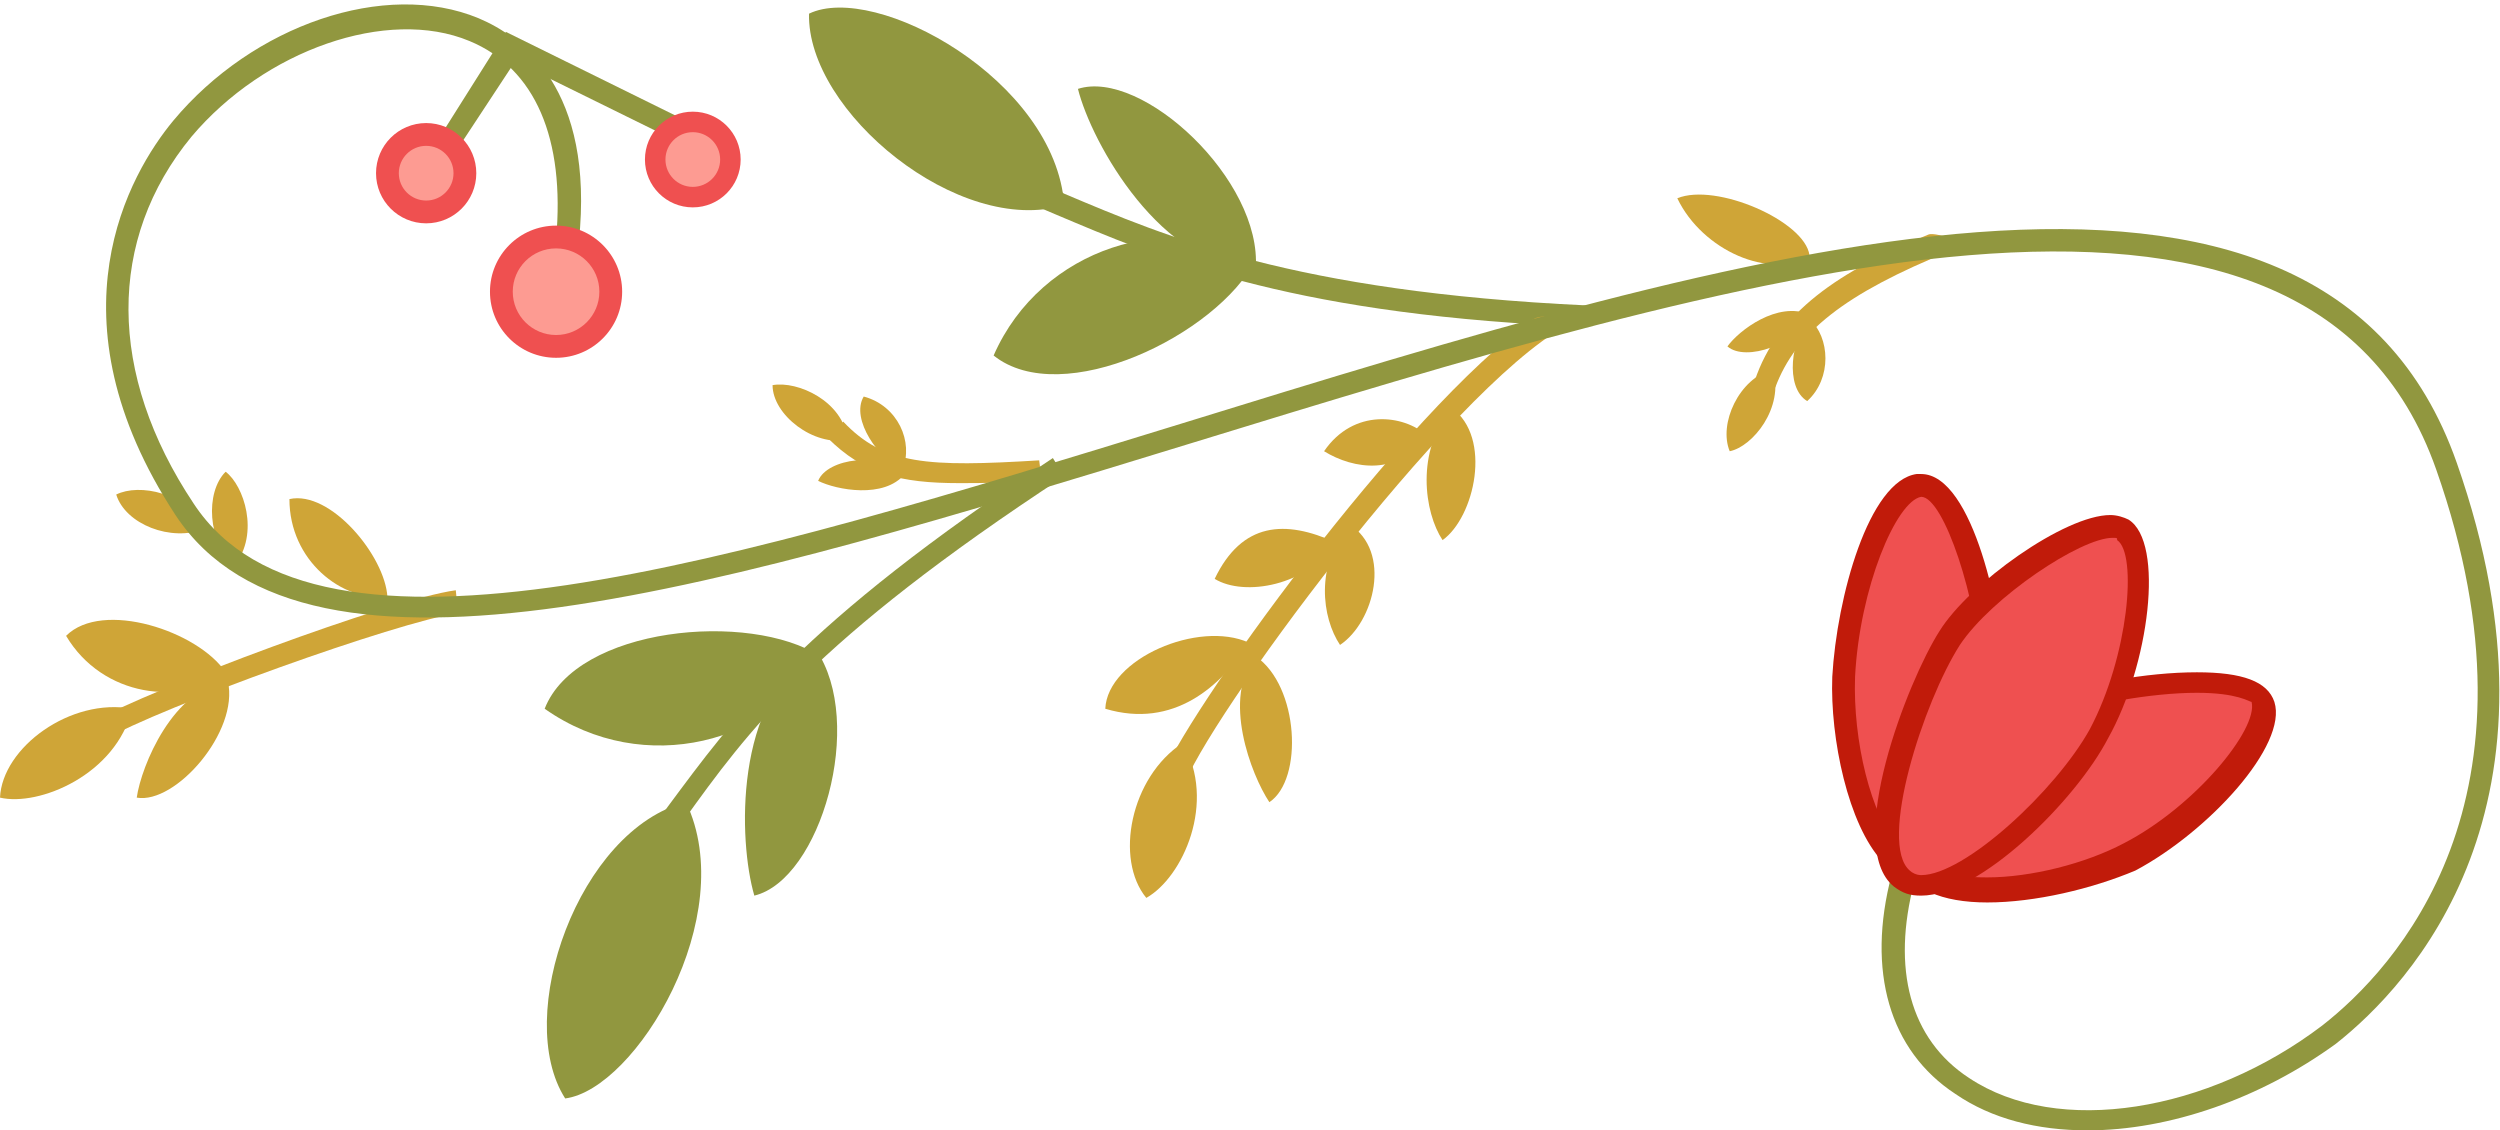 <?xml version="1.0" encoding="utf-8"?>
<!-- Generator: Adobe Illustrator 18.0.0, SVG Export Plug-In . SVG Version: 6.00 Build 0)  -->
<!DOCTYPE svg PUBLIC "-//W3C//DTD SVG 1.1//EN" "http://www.w3.org/Graphics/SVG/1.1/DTD/svg11.dtd">
<svg version="1.1" id="Layer_1" xmlns="http://www.w3.org/2000/svg" xmlns:xlink="http://www.w3.org/1999/xlink" x="0px" y="0px"
	 viewBox="0 0 109.7 49.6" enable-background="new 0 0 109.7 49.6" xml:space="preserve">
<g>
	<g>
		<path fill="#91973F" d="M35.5,0.6c-0.1,4.3,6.6,9.8,11.2,8.4C46.3,3.5,38.4-0.8,35.5,0.6z"/>
		<path fill="#91973F" d="M55.1,11.4c-1.7,3.3-8.5,6.6-11.5,4.2C45.7,10.8,51.5,9.2,55.1,11.4z"/>
		<path fill="#91973F" d="M47.3,3.9c0.6,2.4,3.7,7.9,7.8,7.9C55.4,7.9,50.1,3,47.3,3.9z"/>
		<path fill="#91973F" d="M68.6,14.3c-12.3-0.6-17.8-3-22.3-4.9c-0.5-0.2-1.1-0.5-1.6-0.7l0.4-0.9c0.5,0.2,1.1,0.4,1.6,0.7
			c4.5,1.9,10.1,4.3,22.9,4.9l0,0.6C69.6,13.9,68.9,14.3,68.6,14.3z"/>
	</g>
	<g>
		<g>
			<g>
				<path fill="#91973F" d="M24.8,48.2c-2.3-3.6,0.6-11.8,5.3-13C32.5,40.2,27.9,47.8,24.8,48.2z"/>
			</g>
			<g>
				<path fill="#91973F" d="M36,28.8c-3.1-2-10.7-1.3-12.1,2.3C28.3,34.2,34,32.5,36,28.8z"/>
			</g>
			<g>
				<path fill="#91973F" d="M33.1,39.3c-0.7-2.4-0.9-8.6,2.7-10.8C38,31.7,36,38.6,33.1,39.3z"/>
			</g>
			<path fill="#91973F" d="M29.3,37.1l-0.8-0.6c0.3-0.4,0.5-0.7,0.8-1.1c2.9-3.9,5.8-8,16.9-15.3l0.5,0.8
				c-11,7.2-13.9,11.2-16.7,15.1C29.8,36.3,29.5,36.7,29.3,37.1z"/>
		</g>
	</g>
	<path fill="#CFA537" d="M0,35c0.1-2.2,3.1-4.4,5.8-3.9C5.1,34,1.7,35.4,0,35z"/>
	<path fill="#CFA537" d="M9.9,29.5c-1.2-1.8-5.4-3.2-7-1.6C4.5,30.6,8,31,9.9,29.5z"/>
	<path fill="#CFA537" d="M17,26.2c-0.1-1.8-2.5-4.7-4.3-4.3C12.7,24.6,15,26.4,17,26.2z"/>
	<path fill="#CFA537" d="M79.4,11.2c-0.2-1.5-4.1-3.2-5.8-2.5C74.7,11,77.7,12.3,79.4,11.2z"/>
	<path fill="#CFA537" d="M6,35c0.2-1.4,1.6-4.8,4-5.1C10.5,32.1,7.7,35.3,6,35z"/>
	<path fill="#CFA537" d="M4.5,32.5L4,31.7c2.7-1.5,13.1-5.4,16-5.8l0.1,1C17.4,27.3,7.1,31,4.5,32.5z"/>
	<g>
		<g>
			<g>
				<path fill="#CFA537" d="M50.3,39.4c-1.4-1.7-0.7-5.3,1.6-6.8C53.4,35.2,51.9,38.5,50.3,39.4z"/>
			</g>
			<g>
				<path fill="#CFA537" d="M54.8,28.2c-2.2-1-6.2,0.7-6.3,2.9C51.5,32,53.6,30.1,54.8,28.2z"/>
			</g>
			<g>
				<path fill="#CFA537" d="M58.6,23.8c-2.2-1-4.1-0.9-5.3,1.6C54.6,26.2,57.4,25.7,58.6,23.8z"/>
			</g>
			<g>
				<path fill="#CFA537" d="M62.6,19.1c-1-0.9-3.2-1.2-4.5,0.7C59.4,20.6,61.4,20.9,62.6,19.1z"/>
			</g>
			<g>
				<path fill="#CFA537" d="M55.7,35.2c-0.8-1.2-2.1-4.6-0.6-6.4C57,30.1,57.2,34.2,55.7,35.2z"/>
			</g>
			<g>
				<path fill="#CFA537" d="M58.8,28.3c-0.8-1.2-1.1-3.5,0.4-5.3C61.1,24.2,60.3,27.3,58.8,28.3z"/>
			</g>
			<g>
				<path fill="#CFA537" d="M63.3,23.7c-0.8-1.2-1.2-3.9,0.4-5.8C65.5,19.2,64.7,22.7,63.3,23.7z"/>
			</g>
			<path fill="#CFA537" d="M51.9,34.6l-1-0.3C51.8,31.6,61.6,18,67.3,14c0.3-0.2,1.2-0.1,1.2-0.1l0.2,0.4
				C63.5,17.2,52.8,31.8,51.9,34.6z"/>
		</g>
	</g>
	<path fill="#CFA537" d="M33.9,16.9c0,1.3,1.8,2.7,3.3,2.4C37,17.6,35,16.7,33.9,16.9z"/>
	<path fill="#CFA537" d="M9.9,20.7c-0.9,0.9-0.8,3.1,0.4,4.1C11.4,23.4,10.7,21.3,9.9,20.7z"/>
	<path fill="#CFA537" d="M5.1,21.7C5.5,23,7.5,23.8,9,23.2C8.2,21.6,6.1,21.2,5.1,21.7z"/>
	<path fill="#CFA537" d="M39.6,20.6c-1-0.4-2.3-2.2-1.7-3.2C39.4,17.8,40.1,19.4,39.6,20.6z"/>
	<path fill="#CFA537" d="M35.9,21.1c0.8,0.4,2.9,0.8,3.8-0.3C38.7,19.8,36.3,20.1,35.9,21.1z"/>
	<path fill="#CFA537" d="M42.1,21.2c-2.6,0-4.2-0.4-5.8-2l0.7-0.7c1.8,1.9,3.7,2,8.6,1.7l0.1,0.8C44.3,21.2,43.1,21.2,42.1,21.2z"/>
	<g>
		<path fill="#CFA537" d="M75.9,19.8c-0.5-1.2,0.4-3.2,1.9-3.6C78.3,17.9,76.9,19.6,75.9,19.8z"/>
		<path fill="#CFA537" d="M79.4,14c-0.8,0.8-1.1,3-0.1,3.6C80.4,16.6,80.3,14.8,79.4,14z"/>
		<path fill="#CFA537" d="M75.8,15.2c0.5-0.7,2.2-2,3.6-1.4C78.9,15.1,76.6,15.9,75.8,15.2z"/>
		<path fill="#CFA537" d="M77.9,17L77,16.7c1-3,3.7-4.8,7.6-6.4c0.2-0.1,0.8,0.1,0.8,0.1l0.2,0.6C80.9,12.9,78.8,14.6,77.9,17z"/>
	</g>
	<polygon fill="#91973F" points="20.1,6.5 19.3,6 22.2,1.4 29.7,5.1 29.3,6 22.6,2.7 	"/>
	<path fill="#91973F" d="M91.6,49.6c-2.2,0-4.2-0.5-5.8-1.6c-2.9-1.9-3.9-5.4-2.8-9.6l1,0.3c-1,3.8-0.2,6.9,2.4,8.6
		c3.9,2.6,10.5,1.5,15.5-2.3c3.2-2.5,10.1-9.9,5-24.4c-5.7-16.2-30.7-8.5-54.8-1.1c-19.9,6.1-38.6,11.9-44.4,3.1
		c-5.7-8.7-2-15-0.1-17.3c3.5-4.2,9.3-6.2,13.4-4.5c1.9,0.8,5.1,3.1,4.4,9.8l-1-0.1c0.4-4.4-0.9-7.5-3.8-8.7
		c-3.6-1.5-9,0.4-12.2,4.2c-3.7,4.5-3.7,10.4,0.1,16.1c5.4,8.2,23.8,2.5,43.3-3.5c24.6-7.6,50-15.4,56,1.7c5.3,15.1-2,22.9-5.3,25.5
		C99.2,48.2,95.2,49.6,91.6,49.6z"/>
	<g>
		<g>
			<path fill="#EF5050" d="M99.3,30.8c-0.4-1.5-6.7-0.9-9.3,0.3c-2.6,1.2-6.7,4.4-6,6.6c0.7,2.2,6.3,1.5,9.5-0.1
				S99.7,32.3,99.3,30.8z"/>
			<path fill="#C11B0A" d="M87.2,39.6C87.2,39.6,87.2,39.6,87.2,39.6c-2,0-3.4-0.6-3.7-1.7c-0.8-2.6,3.6-6,6.3-7.2
				c1.6-0.7,4.4-1.2,6.6-1.2c2,0,3.1,0.4,3.4,1.3c0.6,1.9-2.9,5.7-6.1,7.4C91.8,39,89.3,39.6,87.2,39.6z M96.4,30.4
				c-2,0-4.8,0.5-6.2,1.1c-2.6,1.2-6.3,4.3-5.8,6c0.2,0.7,1.2,1,2.8,1h0c1.9,0,4.3-0.6,6-1.5c3.1-1.6,5.9-5,5.6-6.2
				C98.7,30.8,98.2,30.4,96.4,30.4z"/>
		</g>
		<g>
			<path fill="#EF5050" d="M84.2,21.3c1.6-0.2,3.1,5.4,3.2,8.2c0.1,2.8-0.6,8.3-2.9,8.6c-2.3,0.3-3.8-4.8-3.6-8.4
				S82.5,21.5,84.2,21.3z"/>
			<path fill="#C11B0A" d="M84.3,38.6c-0.6,0-1.2-0.3-1.7-0.8c-1.5-1.6-2.3-5.4-2.2-8.1c0.2-3.5,1.6-8.6,3.7-8.9l0.2,0
				c2.3,0,3.6,6.4,3.6,8.7c0,2.4-0.5,8.7-3.3,9.1C84.5,38.6,84.4,38.6,84.3,38.6z M84.3,21.8c-1.1,0.2-2.7,4-2.9,7.9
				c-0.1,2.8,0.7,6.1,1.9,7.4c0.4,0.4,0.7,0.5,1.1,0.5c1.7-0.2,2.5-4.9,2.5-8.1C86.8,26.4,85.3,21.8,84.3,21.8z"/>
		</g>
		<g>
			<path fill="#EF5050" d="M93.2,23.2c-1.2-0.8-6.1,2.4-7.6,4.8s-3.9,9.1-2.1,10.5c1.8,1.5,7-3.2,8.7-6.4C93.9,29,94.5,24,93.2,23.2
				z"/>
			<path fill="#C11B0A" d="M84.3,39.3L84.3,39.3c-0.5,0-0.8-0.1-1.2-0.4c-2.2-1.8,0.6-9,2-11.2c1.3-2.1,5.5-5.1,7.5-5.1
				c0.3,0,0.6,0.1,0.8,0.2c1.6,1,0.9,6.4-0.9,9.6C91.1,35.1,86.9,39.3,84.3,39.3z M92.7,23.6c-1.4,0-5.3,2.6-6.7,4.7
				c-1.6,2.5-3.6,8.7-2.2,9.9c0.1,0.1,0.3,0.2,0.5,0.2c1.9,0,5.9-3.7,7.4-6.4c1.7-3.2,2.1-7.7,1.2-8.3
				C92.9,23.6,92.9,23.6,92.7,23.6z"/>
		</g>
	</g>
	<circle fill="#EF5050" cx="30.4" cy="7" r="2.1"/>
	<circle fill="#FD9B92" cx="30.4" cy="7" r="1.2"/>
	<circle fill="#EF5050" cx="18.7" cy="7.6" r="2.2"/>
	<circle fill="#FD9B92" cx="18.7" cy="7.6" r="1.2"/>
	<circle fill="#EF5050" cx="24.4" cy="12.8" r="2.9"/>
	<circle fill="#FD9B92" cx="24.4" cy="12.8" r="1.9"/>
</g>
</svg>
